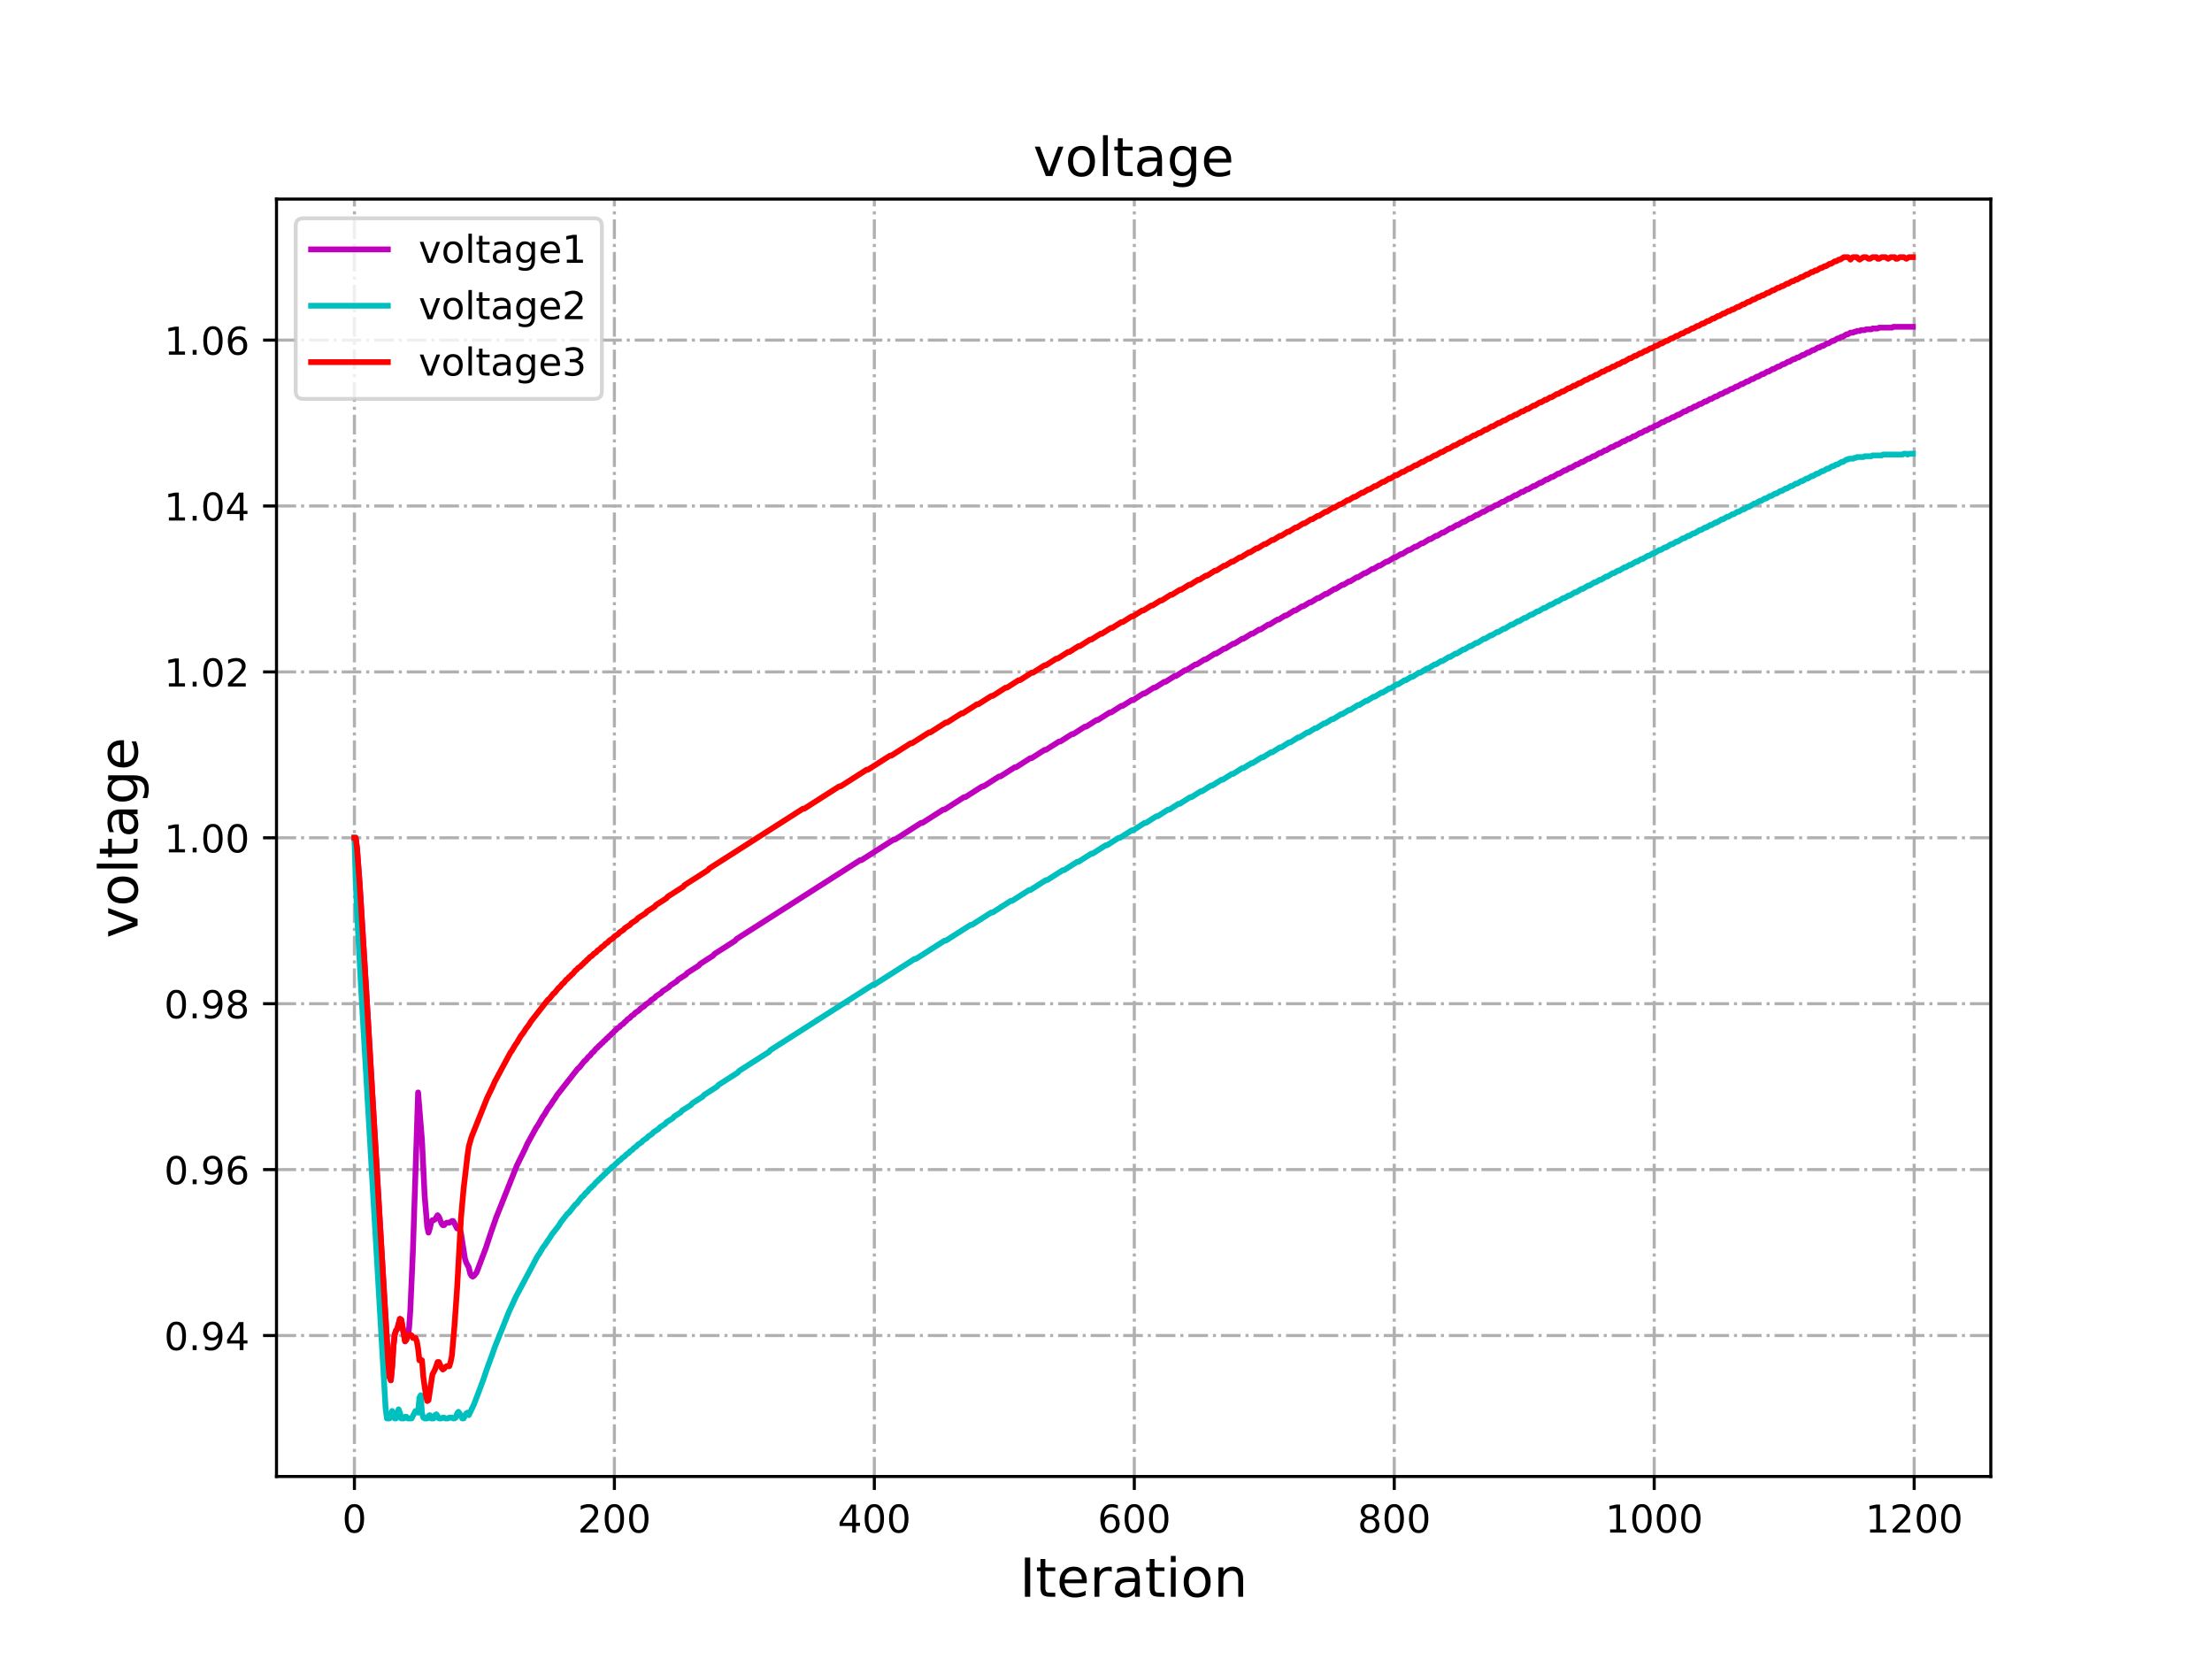 <?xml version="1.0" encoding="utf-8" standalone="no"?>
<!DOCTYPE svg PUBLIC "-//W3C//DTD SVG 1.1//EN"
  "http://www.w3.org/Graphics/SVG/1.1/DTD/svg11.dtd">
<!-- Created with matplotlib (http://matplotlib.org/) -->
<svg height="432pt" version="1.1" viewBox="0 0 576 432" width="576pt" xmlns="http://www.w3.org/2000/svg" xmlns:xlink="http://www.w3.org/1999/xlink">
 <defs>
  <style type="text/css">
*{stroke-linecap:butt;stroke-linejoin:round;}
  </style>
 </defs>
 <g id="figure_1">
  <g id="patch_1">
   <path d="M 0 432 
L 576 432 
L 576 0 
L 0 0 
z
" style="fill:#ffffff;"/>
  </g>
  <g id="axes_1">
   <g id="patch_2">
    <path d="M 72 384.48 
L 518.4 384.48 
L 518.4 51.84 
L 72 51.84 
z
" style="fill:#ffffff;"/>
   </g>
   <g id="matplotlib.axis_1">
    <g id="xtick_1">
     <g id="line2d_1">
      <path clip-path="url(#p259b672d96)" d="M 92.291 384.48 
L 92.291 51.84 
" style="fill:none;stroke:#b0b0b0;stroke-dasharray:5.12,1.28,0.8,1.28;stroke-dashoffset:0;stroke-width:0.8;"/>
     </g>
     <g id="line2d_2">
      <defs>
       <path d="M 0 0 
L 0 3.5 
" id="m6ec9bb1ce2" style="stroke:#000000;stroke-width:0.8;"/>
      </defs>
      <g>
       <use style="stroke:#000000;stroke-width:0.8;" x="92.291" xlink:href="#m6ec9bb1ce2" y="384.48"/>
      </g>
     </g>
     <g id="text_1">
      <!-- 0 -->
      <defs>
       <path d="M 31.781 66.406 
Q 24.172 66.406 20.328 58.906 
Q 16.5 51.422 16.5 36.375 
Q 16.5 21.391 20.328 13.891 
Q 24.172 6.391 31.781 6.391 
Q 39.453 6.391 43.281 13.891 
Q 47.125 21.391 47.125 36.375 
Q 47.125 51.422 43.281 58.906 
Q 39.453 66.406 31.781 66.406 
z
M 31.781 74.219 
Q 44.047 74.219 50.516 64.516 
Q 56.984 54.828 56.984 36.375 
Q 56.984 17.969 50.516 8.266 
Q 44.047 -1.422 31.781 -1.422 
Q 19.531 -1.422 13.062 8.266 
Q 6.594 17.969 6.594 36.375 
Q 6.594 54.828 13.062 64.516 
Q 19.531 74.219 31.781 74.219 
z
" id="DejaVuSans-30"/>
      </defs>
      <g transform="translate(89.11 399.078)scale(0.1 -0.1)">
       <use xlink:href="#DejaVuSans-30"/>
      </g>
     </g>
    </g>
    <g id="xtick_2">
     <g id="line2d_3">
      <path clip-path="url(#p259b672d96)" d="M 159.984 384.48 
L 159.984 51.84 
" style="fill:none;stroke:#b0b0b0;stroke-dasharray:5.12,1.28,0.8,1.28;stroke-dashoffset:0;stroke-width:0.8;"/>
     </g>
     <g id="line2d_4">
      <g>
       <use style="stroke:#000000;stroke-width:0.8;" x="159.984" xlink:href="#m6ec9bb1ce2" y="384.48"/>
      </g>
     </g>
     <g id="text_2">
      <!-- 200 -->
      <defs>
       <path d="M 19.188 8.297 
L 53.609 8.297 
L 53.609 0 
L 7.328 0 
L 7.328 8.297 
Q 12.938 14.109 22.625 23.891 
Q 32.328 33.688 34.812 36.531 
Q 39.547 41.844 41.422 45.531 
Q 43.312 49.219 43.312 52.781 
Q 43.312 58.594 39.234 62.25 
Q 35.156 65.922 28.609 65.922 
Q 23.969 65.922 18.812 64.312 
Q 13.672 62.703 7.812 59.422 
L 7.812 69.391 
Q 13.766 71.781 18.938 73 
Q 24.125 74.219 28.422 74.219 
Q 39.75 74.219 46.484 68.547 
Q 53.219 62.891 53.219 53.422 
Q 53.219 48.922 51.531 44.891 
Q 49.859 40.875 45.406 35.406 
Q 44.188 33.984 37.641 27.219 
Q 31.109 20.453 19.188 8.297 
z
" id="DejaVuSans-32"/>
      </defs>
      <g transform="translate(150.44 399.078)scale(0.1 -0.1)">
       <use xlink:href="#DejaVuSans-32"/>
       <use x="63.623" xlink:href="#DejaVuSans-30"/>
       <use x="127.246" xlink:href="#DejaVuSans-30"/>
      </g>
     </g>
    </g>
    <g id="xtick_3">
     <g id="line2d_5">
      <path clip-path="url(#p259b672d96)" d="M 227.676 384.48 
L 227.676 51.84 
" style="fill:none;stroke:#b0b0b0;stroke-dasharray:5.12,1.28,0.8,1.28;stroke-dashoffset:0;stroke-width:0.8;"/>
     </g>
     <g id="line2d_6">
      <g>
       <use style="stroke:#000000;stroke-width:0.8;" x="227.676" xlink:href="#m6ec9bb1ce2" y="384.48"/>
      </g>
     </g>
     <g id="text_3">
      <!-- 400 -->
      <defs>
       <path d="M 37.797 64.312 
L 12.891 25.391 
L 37.797 25.391 
z
M 35.203 72.906 
L 47.609 72.906 
L 47.609 25.391 
L 58.016 25.391 
L 58.016 17.188 
L 47.609 17.188 
L 47.609 0 
L 37.797 0 
L 37.797 17.188 
L 4.891 17.188 
L 4.891 26.703 
z
" id="DejaVuSans-34"/>
      </defs>
      <g transform="translate(218.133 399.078)scale(0.1 -0.1)">
       <use xlink:href="#DejaVuSans-34"/>
       <use x="63.623" xlink:href="#DejaVuSans-30"/>
       <use x="127.246" xlink:href="#DejaVuSans-30"/>
      </g>
     </g>
    </g>
    <g id="xtick_4">
     <g id="line2d_7">
      <path clip-path="url(#p259b672d96)" d="M 295.369 384.48 
L 295.369 51.84 
" style="fill:none;stroke:#b0b0b0;stroke-dasharray:5.12,1.28,0.8,1.28;stroke-dashoffset:0;stroke-width:0.8;"/>
     </g>
     <g id="line2d_8">
      <g>
       <use style="stroke:#000000;stroke-width:0.8;" x="295.369" xlink:href="#m6ec9bb1ce2" y="384.48"/>
      </g>
     </g>
     <g id="text_4">
      <!-- 600 -->
      <defs>
       <path d="M 33.016 40.375 
Q 26.375 40.375 22.484 35.828 
Q 18.609 31.297 18.609 23.391 
Q 18.609 15.531 22.484 10.953 
Q 26.375 6.391 33.016 6.391 
Q 39.656 6.391 43.531 10.953 
Q 47.406 15.531 47.406 23.391 
Q 47.406 31.297 43.531 35.828 
Q 39.656 40.375 33.016 40.375 
z
M 52.594 71.297 
L 52.594 62.312 
Q 48.875 64.062 45.094 64.984 
Q 41.312 65.922 37.594 65.922 
Q 27.828 65.922 22.672 59.328 
Q 17.531 52.734 16.797 39.406 
Q 19.672 43.656 24.016 45.922 
Q 28.375 48.188 33.594 48.188 
Q 44.578 48.188 50.953 41.516 
Q 57.328 34.859 57.328 23.391 
Q 57.328 12.156 50.688 5.359 
Q 44.047 -1.422 33.016 -1.422 
Q 20.359 -1.422 13.672 8.266 
Q 6.984 17.969 6.984 36.375 
Q 6.984 53.656 15.188 63.938 
Q 23.391 74.219 37.203 74.219 
Q 40.922 74.219 44.703 73.484 
Q 48.484 72.75 52.594 71.297 
z
" id="DejaVuSans-36"/>
      </defs>
      <g transform="translate(285.825 399.078)scale(0.1 -0.1)">
       <use xlink:href="#DejaVuSans-36"/>
       <use x="63.623" xlink:href="#DejaVuSans-30"/>
       <use x="127.246" xlink:href="#DejaVuSans-30"/>
      </g>
     </g>
    </g>
    <g id="xtick_5">
     <g id="line2d_9">
      <path clip-path="url(#p259b672d96)" d="M 363.062 384.48 
L 363.062 51.84 
" style="fill:none;stroke:#b0b0b0;stroke-dasharray:5.12,1.28,0.8,1.28;stroke-dashoffset:0;stroke-width:0.8;"/>
     </g>
     <g id="line2d_10">
      <g>
       <use style="stroke:#000000;stroke-width:0.8;" x="363.062" xlink:href="#m6ec9bb1ce2" y="384.48"/>
      </g>
     </g>
     <g id="text_5">
      <!-- 800 -->
      <defs>
       <path d="M 31.781 34.625 
Q 24.75 34.625 20.719 30.859 
Q 16.703 27.094 16.703 20.516 
Q 16.703 13.922 20.719 10.156 
Q 24.75 6.391 31.781 6.391 
Q 38.812 6.391 42.859 10.172 
Q 46.922 13.969 46.922 20.516 
Q 46.922 27.094 42.891 30.859 
Q 38.875 34.625 31.781 34.625 
z
M 21.922 38.812 
Q 15.578 40.375 12.031 44.719 
Q 8.5 49.078 8.5 55.328 
Q 8.5 64.062 14.719 69.141 
Q 20.953 74.219 31.781 74.219 
Q 42.672 74.219 48.875 69.141 
Q 55.078 64.062 55.078 55.328 
Q 55.078 49.078 51.531 44.719 
Q 48 40.375 41.703 38.812 
Q 48.828 37.156 52.797 32.312 
Q 56.781 27.484 56.781 20.516 
Q 56.781 9.906 50.312 4.234 
Q 43.844 -1.422 31.781 -1.422 
Q 19.734 -1.422 13.25 4.234 
Q 6.781 9.906 6.781 20.516 
Q 6.781 27.484 10.781 32.312 
Q 14.797 37.156 21.922 38.812 
z
M 18.312 54.391 
Q 18.312 48.734 21.844 45.562 
Q 25.391 42.391 31.781 42.391 
Q 38.141 42.391 41.719 45.562 
Q 45.312 48.734 45.312 54.391 
Q 45.312 60.062 41.719 63.234 
Q 38.141 66.406 31.781 66.406 
Q 25.391 66.406 21.844 63.234 
Q 18.312 60.062 18.312 54.391 
z
" id="DejaVuSans-38"/>
      </defs>
      <g transform="translate(353.518 399.078)scale(0.1 -0.1)">
       <use xlink:href="#DejaVuSans-38"/>
       <use x="63.623" xlink:href="#DejaVuSans-30"/>
       <use x="127.246" xlink:href="#DejaVuSans-30"/>
      </g>
     </g>
    </g>
    <g id="xtick_6">
     <g id="line2d_11">
      <path clip-path="url(#p259b672d96)" d="M 430.755 384.48 
L 430.755 51.84 
" style="fill:none;stroke:#b0b0b0;stroke-dasharray:5.12,1.28,0.8,1.28;stroke-dashoffset:0;stroke-width:0.8;"/>
     </g>
     <g id="line2d_12">
      <g>
       <use style="stroke:#000000;stroke-width:0.8;" x="430.755" xlink:href="#m6ec9bb1ce2" y="384.48"/>
      </g>
     </g>
     <g id="text_6">
      <!-- 1000 -->
      <defs>
       <path d="M 12.406 8.297 
L 28.516 8.297 
L 28.516 63.922 
L 10.984 60.406 
L 10.984 69.391 
L 28.422 72.906 
L 38.281 72.906 
L 38.281 8.297 
L 54.391 8.297 
L 54.391 0 
L 12.406 0 
z
" id="DejaVuSans-31"/>
      </defs>
      <g transform="translate(418.03 399.078)scale(0.1 -0.1)">
       <use xlink:href="#DejaVuSans-31"/>
       <use x="63.623" xlink:href="#DejaVuSans-30"/>
       <use x="127.246" xlink:href="#DejaVuSans-30"/>
       <use x="190.869" xlink:href="#DejaVuSans-30"/>
      </g>
     </g>
    </g>
    <g id="xtick_7">
     <g id="line2d_13">
      <path clip-path="url(#p259b672d96)" d="M 498.448 384.48 
L 498.448 51.84 
" style="fill:none;stroke:#b0b0b0;stroke-dasharray:5.12,1.28,0.8,1.28;stroke-dashoffset:0;stroke-width:0.8;"/>
     </g>
     <g id="line2d_14">
      <g>
       <use style="stroke:#000000;stroke-width:0.8;" x="498.448" xlink:href="#m6ec9bb1ce2" y="384.48"/>
      </g>
     </g>
     <g id="text_7">
      <!-- 1200 -->
      <g transform="translate(485.723 399.078)scale(0.1 -0.1)">
       <use xlink:href="#DejaVuSans-31"/>
       <use x="63.623" xlink:href="#DejaVuSans-32"/>
       <use x="127.246" xlink:href="#DejaVuSans-30"/>
       <use x="190.869" xlink:href="#DejaVuSans-30"/>
      </g>
     </g>
    </g>
    <g id="text_8">
     <!-- Iteration -->
     <defs>
      <path d="M 9.812 72.906 
L 19.672 72.906 
L 19.672 0 
L 9.812 0 
z
" id="DejaVuSans-49"/>
      <path d="M 18.312 70.219 
L 18.312 54.688 
L 36.812 54.688 
L 36.812 47.703 
L 18.312 47.703 
L 18.312 18.016 
Q 18.312 11.328 20.141 9.422 
Q 21.969 7.516 27.594 7.516 
L 36.812 7.516 
L 36.812 0 
L 27.594 0 
Q 17.188 0 13.234 3.875 
Q 9.281 7.766 9.281 18.016 
L 9.281 47.703 
L 2.688 47.703 
L 2.688 54.688 
L 9.281 54.688 
L 9.281 70.219 
z
" id="DejaVuSans-74"/>
      <path d="M 56.203 29.594 
L 56.203 25.203 
L 14.891 25.203 
Q 15.484 15.922 20.484 11.062 
Q 25.484 6.203 34.422 6.203 
Q 39.594 6.203 44.453 7.469 
Q 49.312 8.734 54.109 11.281 
L 54.109 2.781 
Q 49.266 0.734 44.188 -0.344 
Q 39.109 -1.422 33.891 -1.422 
Q 20.797 -1.422 13.156 6.188 
Q 5.516 13.812 5.516 26.812 
Q 5.516 40.234 12.766 48.109 
Q 20.016 56 32.328 56 
Q 43.359 56 49.781 48.891 
Q 56.203 41.797 56.203 29.594 
z
M 47.219 32.234 
Q 47.125 39.594 43.094 43.984 
Q 39.062 48.391 32.422 48.391 
Q 24.906 48.391 20.391 44.141 
Q 15.875 39.891 15.188 32.172 
z
" id="DejaVuSans-65"/>
      <path d="M 41.109 46.297 
Q 39.594 47.172 37.812 47.578 
Q 36.031 48 33.891 48 
Q 26.266 48 22.188 43.047 
Q 18.109 38.094 18.109 28.812 
L 18.109 0 
L 9.078 0 
L 9.078 54.688 
L 18.109 54.688 
L 18.109 46.188 
Q 20.953 51.172 25.484 53.578 
Q 30.031 56 36.531 56 
Q 37.453 56 38.578 55.875 
Q 39.703 55.766 41.062 55.516 
z
" id="DejaVuSans-72"/>
      <path d="M 34.281 27.484 
Q 23.391 27.484 19.188 25 
Q 14.984 22.516 14.984 16.5 
Q 14.984 11.719 18.141 8.906 
Q 21.297 6.109 26.703 6.109 
Q 34.188 6.109 38.703 11.406 
Q 43.219 16.703 43.219 25.484 
L 43.219 27.484 
z
M 52.203 31.203 
L 52.203 0 
L 43.219 0 
L 43.219 8.297 
Q 40.141 3.328 35.547 0.953 
Q 30.953 -1.422 24.312 -1.422 
Q 15.922 -1.422 10.953 3.297 
Q 6 8.016 6 15.922 
Q 6 25.141 12.172 29.828 
Q 18.359 34.516 30.609 34.516 
L 43.219 34.516 
L 43.219 35.406 
Q 43.219 41.609 39.141 45 
Q 35.062 48.391 27.688 48.391 
Q 23 48.391 18.547 47.266 
Q 14.109 46.141 10.016 43.891 
L 10.016 52.203 
Q 14.938 54.109 19.578 55.047 
Q 24.219 56 28.609 56 
Q 40.484 56 46.344 49.844 
Q 52.203 43.703 52.203 31.203 
z
" id="DejaVuSans-61"/>
      <path d="M 9.422 54.688 
L 18.406 54.688 
L 18.406 0 
L 9.422 0 
z
M 9.422 75.984 
L 18.406 75.984 
L 18.406 64.594 
L 9.422 64.594 
z
" id="DejaVuSans-69"/>
      <path d="M 30.609 48.391 
Q 23.391 48.391 19.188 42.75 
Q 14.984 37.109 14.984 27.297 
Q 14.984 17.484 19.156 11.844 
Q 23.344 6.203 30.609 6.203 
Q 37.797 6.203 41.984 11.859 
Q 46.188 17.531 46.188 27.297 
Q 46.188 37.016 41.984 42.703 
Q 37.797 48.391 30.609 48.391 
z
M 30.609 56 
Q 42.328 56 49.016 48.375 
Q 55.719 40.766 55.719 27.297 
Q 55.719 13.875 49.016 6.219 
Q 42.328 -1.422 30.609 -1.422 
Q 18.844 -1.422 12.172 6.219 
Q 5.516 13.875 5.516 27.297 
Q 5.516 40.766 12.172 48.375 
Q 18.844 56 30.609 56 
z
" id="DejaVuSans-6f"/>
      <path d="M 54.891 33.016 
L 54.891 0 
L 45.906 0 
L 45.906 32.719 
Q 45.906 40.484 42.875 44.328 
Q 39.844 48.188 33.797 48.188 
Q 26.516 48.188 22.312 43.547 
Q 18.109 38.922 18.109 30.906 
L 18.109 0 
L 9.078 0 
L 9.078 54.688 
L 18.109 54.688 
L 18.109 46.188 
Q 21.344 51.125 25.703 53.562 
Q 30.078 56 35.797 56 
Q 45.219 56 50.047 50.172 
Q 54.891 44.344 54.891 33.016 
z
" id="DejaVuSans-6e"/>
     </defs>
     <g transform="translate(265.508 415.796)scale(0.14 -0.14)">
      <use xlink:href="#DejaVuSans-49"/>
      <use x="29.492" xlink:href="#DejaVuSans-74"/>
      <use x="68.701" xlink:href="#DejaVuSans-65"/>
      <use x="130.225" xlink:href="#DejaVuSans-72"/>
      <use x="171.338" xlink:href="#DejaVuSans-61"/>
      <use x="232.617" xlink:href="#DejaVuSans-74"/>
      <use x="271.826" xlink:href="#DejaVuSans-69"/>
      <use x="299.609" xlink:href="#DejaVuSans-6f"/>
      <use x="360.791" xlink:href="#DejaVuSans-6e"/>
     </g>
    </g>
   </g>
   <g id="matplotlib.axis_2">
    <g id="ytick_1">
     <g id="line2d_15">
      <path clip-path="url(#p259b672d96)" d="M 72 347.76 
L 518.4 347.76 
" style="fill:none;stroke:#b0b0b0;stroke-dasharray:5.12,1.28,0.8,1.28;stroke-dashoffset:0;stroke-width:0.8;"/>
     </g>
     <g id="line2d_16">
      <defs>
       <path d="M 0 0 
L -3.5 0 
" id="mb8f332a584" style="stroke:#000000;stroke-width:0.8;"/>
      </defs>
      <g>
       <use style="stroke:#000000;stroke-width:0.8;" x="72" xlink:href="#mb8f332a584" y="347.76"/>
      </g>
     </g>
     <g id="text_9">
      <!-- 0.94 -->
      <defs>
       <path d="M 10.688 12.406 
L 21 12.406 
L 21 0 
L 10.688 0 
z
" id="DejaVuSans-2e"/>
       <path d="M 10.984 1.516 
L 10.984 10.5 
Q 14.703 8.734 18.5 7.812 
Q 22.312 6.891 25.984 6.891 
Q 35.75 6.891 40.891 13.453 
Q 46.047 20.016 46.781 33.406 
Q 43.953 29.203 39.594 26.953 
Q 35.25 24.703 29.984 24.703 
Q 19.047 24.703 12.672 31.312 
Q 6.297 37.938 6.297 49.422 
Q 6.297 60.641 12.938 67.422 
Q 19.578 74.219 30.609 74.219 
Q 43.266 74.219 49.922 64.516 
Q 56.594 54.828 56.594 36.375 
Q 56.594 19.141 48.406 8.859 
Q 40.234 -1.422 26.422 -1.422 
Q 22.703 -1.422 18.891 -0.688 
Q 15.094 0.047 10.984 1.516 
z
M 30.609 32.422 
Q 37.25 32.422 41.125 36.953 
Q 45.016 41.5 45.016 49.422 
Q 45.016 57.281 41.125 61.844 
Q 37.25 66.406 30.609 66.406 
Q 23.969 66.406 20.094 61.844 
Q 16.219 57.281 16.219 49.422 
Q 16.219 41.5 20.094 36.953 
Q 23.969 32.422 30.609 32.422 
z
" id="DejaVuSans-39"/>
      </defs>
      <g transform="translate(42.734 351.559)scale(0.1 -0.1)">
       <use xlink:href="#DejaVuSans-30"/>
       <use x="63.623" xlink:href="#DejaVuSans-2e"/>
       <use x="95.41" xlink:href="#DejaVuSans-39"/>
       <use x="159.033" xlink:href="#DejaVuSans-34"/>
      </g>
     </g>
    </g>
    <g id="ytick_2">
     <g id="line2d_17">
      <path clip-path="url(#p259b672d96)" d="M 72 304.56 
L 518.4 304.56 
" style="fill:none;stroke:#b0b0b0;stroke-dasharray:5.12,1.28,0.8,1.28;stroke-dashoffset:0;stroke-width:0.8;"/>
     </g>
     <g id="line2d_18">
      <g>
       <use style="stroke:#000000;stroke-width:0.8;" x="72" xlink:href="#mb8f332a584" y="304.56"/>
      </g>
     </g>
     <g id="text_10">
      <!-- 0.96 -->
      <g transform="translate(42.734 308.359)scale(0.1 -0.1)">
       <use xlink:href="#DejaVuSans-30"/>
       <use x="63.623" xlink:href="#DejaVuSans-2e"/>
       <use x="95.41" xlink:href="#DejaVuSans-39"/>
       <use x="159.033" xlink:href="#DejaVuSans-36"/>
      </g>
     </g>
    </g>
    <g id="ytick_3">
     <g id="line2d_19">
      <path clip-path="url(#p259b672d96)" d="M 72 261.36 
L 518.4 261.36 
" style="fill:none;stroke:#b0b0b0;stroke-dasharray:5.12,1.28,0.8,1.28;stroke-dashoffset:0;stroke-width:0.8;"/>
     </g>
     <g id="line2d_20">
      <g>
       <use style="stroke:#000000;stroke-width:0.8;" x="72" xlink:href="#mb8f332a584" y="261.36"/>
      </g>
     </g>
     <g id="text_11">
      <!-- 0.98 -->
      <g transform="translate(42.734 265.159)scale(0.1 -0.1)">
       <use xlink:href="#DejaVuSans-30"/>
       <use x="63.623" xlink:href="#DejaVuSans-2e"/>
       <use x="95.41" xlink:href="#DejaVuSans-39"/>
       <use x="159.033" xlink:href="#DejaVuSans-38"/>
      </g>
     </g>
    </g>
    <g id="ytick_4">
     <g id="line2d_21">
      <path clip-path="url(#p259b672d96)" d="M 72 218.16 
L 518.4 218.16 
" style="fill:none;stroke:#b0b0b0;stroke-dasharray:5.12,1.28,0.8,1.28;stroke-dashoffset:0;stroke-width:0.8;"/>
     </g>
     <g id="line2d_22">
      <g>
       <use style="stroke:#000000;stroke-width:0.8;" x="72" xlink:href="#mb8f332a584" y="218.16"/>
      </g>
     </g>
     <g id="text_12">
      <!-- 1.00 -->
      <g transform="translate(42.734 221.959)scale(0.1 -0.1)">
       <use xlink:href="#DejaVuSans-31"/>
       <use x="63.623" xlink:href="#DejaVuSans-2e"/>
       <use x="95.41" xlink:href="#DejaVuSans-30"/>
       <use x="159.033" xlink:href="#DejaVuSans-30"/>
      </g>
     </g>
    </g>
    <g id="ytick_5">
     <g id="line2d_23">
      <path clip-path="url(#p259b672d96)" d="M 72 174.96 
L 518.4 174.96 
" style="fill:none;stroke:#b0b0b0;stroke-dasharray:5.12,1.28,0.8,1.28;stroke-dashoffset:0;stroke-width:0.8;"/>
     </g>
     <g id="line2d_24">
      <g>
       <use style="stroke:#000000;stroke-width:0.8;" x="72" xlink:href="#mb8f332a584" y="174.96"/>
      </g>
     </g>
     <g id="text_13">
      <!-- 1.02 -->
      <g transform="translate(42.734 178.759)scale(0.1 -0.1)">
       <use xlink:href="#DejaVuSans-31"/>
       <use x="63.623" xlink:href="#DejaVuSans-2e"/>
       <use x="95.41" xlink:href="#DejaVuSans-30"/>
       <use x="159.033" xlink:href="#DejaVuSans-32"/>
      </g>
     </g>
    </g>
    <g id="ytick_6">
     <g id="line2d_25">
      <path clip-path="url(#p259b672d96)" d="M 72 131.76 
L 518.4 131.76 
" style="fill:none;stroke:#b0b0b0;stroke-dasharray:5.12,1.28,0.8,1.28;stroke-dashoffset:0;stroke-width:0.8;"/>
     </g>
     <g id="line2d_26">
      <g>
       <use style="stroke:#000000;stroke-width:0.8;" x="72" xlink:href="#mb8f332a584" y="131.76"/>
      </g>
     </g>
     <g id="text_14">
      <!-- 1.04 -->
      <g transform="translate(42.734 135.559)scale(0.1 -0.1)">
       <use xlink:href="#DejaVuSans-31"/>
       <use x="63.623" xlink:href="#DejaVuSans-2e"/>
       <use x="95.41" xlink:href="#DejaVuSans-30"/>
       <use x="159.033" xlink:href="#DejaVuSans-34"/>
      </g>
     </g>
    </g>
    <g id="ytick_7">
     <g id="line2d_27">
      <path clip-path="url(#p259b672d96)" d="M 72 88.56 
L 518.4 88.56 
" style="fill:none;stroke:#b0b0b0;stroke-dasharray:5.12,1.28,0.8,1.28;stroke-dashoffset:0;stroke-width:0.8;"/>
     </g>
     <g id="line2d_28">
      <g>
       <use style="stroke:#000000;stroke-width:0.8;" x="72" xlink:href="#mb8f332a584" y="88.56"/>
      </g>
     </g>
     <g id="text_15">
      <!-- 1.06 -->
      <g transform="translate(42.734 92.359)scale(0.1 -0.1)">
       <use xlink:href="#DejaVuSans-31"/>
       <use x="63.623" xlink:href="#DejaVuSans-2e"/>
       <use x="95.41" xlink:href="#DejaVuSans-30"/>
       <use x="159.033" xlink:href="#DejaVuSans-36"/>
      </g>
     </g>
    </g>
    <g id="text_16">
     <!-- voltage -->
     <defs>
      <path d="M 2.984 54.688 
L 12.5 54.688 
L 29.594 8.797 
L 46.688 54.688 
L 56.203 54.688 
L 35.688 0 
L 23.484 0 
z
" id="DejaVuSans-76"/>
      <path d="M 9.422 75.984 
L 18.406 75.984 
L 18.406 0 
L 9.422 0 
z
" id="DejaVuSans-6c"/>
      <path d="M 45.406 27.984 
Q 45.406 37.75 41.375 43.109 
Q 37.359 48.484 30.078 48.484 
Q 22.859 48.484 18.828 43.109 
Q 14.797 37.75 14.797 27.984 
Q 14.797 18.266 18.828 12.891 
Q 22.859 7.516 30.078 7.516 
Q 37.359 7.516 41.375 12.891 
Q 45.406 18.266 45.406 27.984 
z
M 54.391 6.781 
Q 54.391 -7.172 48.188 -13.984 
Q 42 -20.797 29.203 -20.797 
Q 24.469 -20.797 20.266 -20.094 
Q 16.062 -19.391 12.109 -17.922 
L 12.109 -9.188 
Q 16.062 -11.328 19.922 -12.344 
Q 23.781 -13.375 27.781 -13.375 
Q 36.625 -13.375 41.016 -8.766 
Q 45.406 -4.156 45.406 5.172 
L 45.406 9.625 
Q 42.625 4.781 38.281 2.391 
Q 33.938 0 27.875 0 
Q 17.828 0 11.672 7.656 
Q 5.516 15.328 5.516 27.984 
Q 5.516 40.672 11.672 48.328 
Q 17.828 56 27.875 56 
Q 33.938 56 38.281 53.609 
Q 42.625 51.219 45.406 46.391 
L 45.406 54.688 
L 54.391 54.688 
z
" id="DejaVuSans-67"/>
     </defs>
     <g transform="translate(35.823 244.316)rotate(-90)scale(0.14 -0.14)">
      <use xlink:href="#DejaVuSans-76"/>
      <use x="59.18" xlink:href="#DejaVuSans-6f"/>
      <use x="120.361" xlink:href="#DejaVuSans-6c"/>
      <use x="148.145" xlink:href="#DejaVuSans-74"/>
      <use x="187.354" xlink:href="#DejaVuSans-61"/>
      <use x="248.633" xlink:href="#DejaVuSans-67"/>
      <use x="312.109" xlink:href="#DejaVuSans-65"/>
     </g>
    </g>
   </g>
   <g id="line2d_29">
    <path clip-path="url(#p259b672d96)" d="M 92.291 218.16 
L 92.629 218.16 
L 92.968 220.968 
L 93.645 230.04 
L 95.337 257.472 
L 100.076 337.824 
L 101.091 354.672 
L 101.429 358.56 
L 101.768 359.424 
L 102.106 355.968 
L 102.445 350.568 
L 102.783 347.544 
L 103.122 346.464 
L 103.46 346.032 
L 104.137 343.44 
L 104.476 343.656 
L 105.491 349.272 
L 105.829 348.84 
L 106.168 347.76 
L 106.506 346.032 
L 106.845 341.28 
L 107.522 325.728 
L 108.876 284.472 
L 109.891 297 
L 110.568 311.256 
L 111.245 319.464 
L 111.583 320.976 
L 111.922 319.896 
L 112.26 318.384 
L 112.599 317.736 
L 112.937 317.736 
L 113.276 317.52 
L 113.953 316.44 
L 114.291 316.872 
L 114.968 318.6 
L 115.306 319.032 
L 115.645 319.032 
L 115.983 318.6 
L 116.322 318.384 
L 116.999 318.384 
L 117.676 317.952 
L 118.014 317.952 
L 119.03 319.896 
L 119.368 319.68 
L 119.706 319.896 
L 120.045 321.192 
L 121.06 327.672 
L 121.399 328.752 
L 122.076 330.048 
L 122.414 331.56 
L 122.753 332.208 
L 123.091 332.424 
L 123.43 332.208 
L 124.107 331.344 
L 126.476 325.08 
L 127.83 320.976 
L 128.507 319.032 
L 129.183 317.088 
L 134.599 303.48 
L 136.63 299.376 
L 137.307 297.864 
L 139.676 293.544 
L 140.014 293.112 
L 141.368 290.736 
L 141.707 290.304 
L 142.722 288.576 
L 143.399 287.712 
L 144.076 286.632 
L 144.414 286.2 
L 145.091 285.12 
L 150.507 278.208 
L 150.845 277.992 
L 152.199 276.264 
L 152.537 276.048 
L 153.214 275.184 
L 153.553 274.968 
L 154.23 274.104 
L 154.568 273.888 
L 155.245 273.024 
L 155.584 272.808 
L 155.922 272.376 
L 156.261 272.16 
L 156.599 271.728 
L 156.938 271.512 
L 157.276 271.08 
L 157.614 270.864 
L 157.953 270.432 
L 158.291 270.216 
L 158.63 269.784 
L 158.968 269.568 
L 159.307 269.136 
L 159.645 268.92 
L 159.984 268.488 
L 160.322 268.272 
L 160.661 267.84 
L 161.338 267.408 
L 161.676 266.976 
L 162.353 266.544 
L 162.691 266.112 
L 163.03 265.896 
L 163.368 265.464 
L 164.045 265.032 
L 164.384 264.6 
L 165.061 264.168 
L 165.399 263.736 
L 166.414 263.088 
L 166.753 262.656 
L 167.768 262.008 
L 168.107 261.576 
L 169.122 260.928 
L 169.461 260.496 
L 170.476 259.848 
L 170.815 259.416 
L 172.168 258.552 
L 172.507 258.12 
L 174.199 257.04 
L 174.538 256.608 
L 176.23 255.528 
L 176.568 255.096 
L 178.599 253.8 
L 178.938 253.368 
L 181.984 251.424 
L 182.322 250.992 
L 185.707 248.832 
L 186.045 248.4 
L 191.461 244.944 
L 191.799 244.512 
L 223.953 223.992 
L 224.292 223.992 
L 232.753 218.592 
L 233.092 218.592 
L 239.861 214.272 
L 240.2 214.272 
L 245.615 210.816 
L 245.954 210.816 
L 251.03 207.576 
L 251.369 207.576 
L 255.769 204.768 
L 256.107 204.768 
L 260.169 202.176 
L 260.507 202.176 
L 264.231 199.8 
L 264.569 199.8 
L 268.292 197.424 
L 268.631 197.424 
L 272.015 195.264 
L 272.354 195.264 
L 275.738 193.104 
L 276.077 193.104 
L 279.123 191.16 
L 279.461 191.16 
L 282.508 189.216 
L 282.846 189.216 
L 285.554 187.488 
L 285.892 187.488 
L 288.938 185.544 
L 289.277 185.544 
L 291.985 183.816 
L 292.323 183.816 
L 294.692 182.304 
L 295.031 182.304 
L 297.738 180.576 
L 298.077 180.576 
L 300.446 179.064 
L 300.785 179.064 
L 303.154 177.552 
L 303.492 177.552 
L 305.862 176.04 
L 306.2 176.04 
L 308.569 174.528 
L 308.908 174.528 
L 311.277 173.016 
L 311.615 173.016 
L 313.646 171.72 
L 313.985 171.72 
L 316.354 170.208 
L 316.692 170.208 
L 318.723 168.912 
L 319.062 168.912 
L 321.092 167.616 
L 321.431 167.616 
L 323.462 166.32 
L 323.8 166.32 
L 325.831 165.024 
L 326.169 165.024 
L 327.862 163.944 
L 328.2 163.944 
L 330.231 162.648 
L 330.569 162.648 
L 332.6 161.352 
L 332.939 161.352 
L 334.631 160.272 
L 334.97 160.272 
L 337 158.976 
L 337.339 158.976 
L 339.031 157.896 
L 339.37 157.896 
L 341.062 156.816 
L 341.4 156.816 
L 343.093 155.736 
L 343.431 155.736 
L 345.123 154.656 
L 345.462 154.656 
L 347.493 153.36 
L 347.831 153.36 
L 349.523 152.28 
L 349.862 152.28 
L 351.216 151.416 
L 351.554 151.416 
L 353.247 150.336 
L 353.585 150.336 
L 355.277 149.256 
L 355.616 149.256 
L 357.308 148.176 
L 357.647 148.176 
L 359 147.312 
L 359.339 147.312 
L 361.031 146.232 
L 361.37 146.232 
L 363.062 145.152 
L 363.4 145.152 
L 364.754 144.288 
L 365.093 144.288 
L 366.785 143.208 
L 367.124 143.208 
L 368.477 142.344 
L 368.816 142.344 
L 370.17 141.48 
L 370.508 141.48 
L 372.201 140.4 
L 372.539 140.4 
L 373.893 139.536 
L 374.231 139.536 
L 375.585 138.672 
L 375.924 138.672 
L 377.616 137.592 
L 377.954 137.592 
L 379.308 136.728 
L 379.647 136.728 
L 381.001 135.864 
L 381.339 135.864 
L 382.693 135 
L 383.031 135 
L 384.385 134.136 
L 384.724 134.136 
L 386.078 133.272 
L 386.416 133.272 
L 387.77 132.408 
L 388.108 132.408 
L 389.462 131.544 
L 389.801 131.544 
L 391.155 130.68 
L 391.493 130.68 
L 392.847 129.816 
L 393.185 129.816 
L 394.539 128.952 
L 394.878 128.952 
L 396.231 128.088 
L 396.57 128.088 
L 397.585 127.44 
L 397.924 127.44 
L 399.278 126.576 
L 399.616 126.576 
L 400.97 125.712 
L 401.308 125.712 
L 402.662 124.848 
L 403.001 124.848 
L 404.016 124.2 
L 404.355 124.2 
L 405.708 123.336 
L 406.047 123.336 
L 407.401 122.472 
L 407.739 122.472 
L 408.755 121.824 
L 409.093 121.824 
L 410.447 120.96 
L 410.785 120.96 
L 411.801 120.312 
L 412.139 120.312 
L 413.493 119.448 
L 413.832 119.448 
L 414.847 118.8 
L 415.185 118.8 
L 416.539 117.936 
L 416.878 117.936 
L 417.893 117.288 
L 418.232 117.288 
L 419.585 116.424 
L 419.924 116.424 
L 420.939 115.776 
L 421.278 115.776 
L 422.632 114.912 
L 422.97 114.912 
L 423.986 114.264 
L 424.324 114.264 
L 425.339 113.616 
L 425.678 113.616 
L 427.032 112.752 
L 427.37 112.752 
L 428.386 112.104 
L 428.724 112.104 
L 429.739 111.456 
L 430.078 111.456 
L 431.093 110.808 
L 431.432 110.808 
L 432.786 109.944 
L 433.124 109.944 
L 434.139 109.296 
L 434.478 109.296 
L 435.493 108.648 
L 435.832 108.648 
L 436.847 108 
L 437.186 108 
L 438.539 107.136 
L 438.878 107.136 
L 439.893 106.488 
L 440.232 106.488 
L 441.247 105.84 
L 441.586 105.84 
L 442.601 105.192 
L 442.939 105.192 
L 443.955 104.544 
L 444.293 104.544 
L 445.309 103.896 
L 445.647 103.896 
L 446.663 103.248 
L 447.001 103.248 
L 448.016 102.6 
L 448.355 102.6 
L 449.37 101.952 
L 449.709 101.952 
L 450.724 101.304 
L 451.063 101.304 
L 452.078 100.656 
L 452.416 100.656 
L 453.432 100.008 
L 453.77 100.008 
L 454.786 99.36 
L 455.124 99.36 
L 456.14 98.712 
L 456.478 98.712 
L 457.493 98.064 
L 457.832 98.064 
L 458.847 97.416 
L 459.186 97.416 
L 460.201 96.768 
L 460.54 96.768 
L 461.555 96.12 
L 461.893 96.12 
L 462.909 95.472 
L 463.247 95.472 
L 464.263 94.824 
L 464.601 94.824 
L 465.617 94.176 
L 465.955 94.176 
L 466.97 93.528 
L 467.309 93.528 
L 467.986 93.096 
L 468.324 93.096 
L 469.34 92.448 
L 469.678 92.448 
L 470.694 91.8 
L 471.032 91.8 
L 472.047 91.152 
L 472.386 91.152 
L 473.401 90.504 
L 473.74 90.504 
L 474.417 90.072 
L 474.755 90.072 
L 475.77 89.424 
L 476.109 89.424 
L 477.124 88.776 
L 477.463 88.776 
L 478.478 88.128 
L 478.817 88.128 
L 479.494 87.696 
L 479.832 87.696 
L 480.847 87.048 
L 481.186 87.048 
L 481.863 86.616 
L 482.54 86.616 
L 482.878 86.4 
L 483.217 86.4 
L 483.555 86.184 
L 484.232 86.184 
L 484.571 85.968 
L 485.586 85.968 
L 485.924 85.752 
L 487.278 85.752 
L 487.617 85.536 
L 488.971 85.536 
L 489.309 85.32 
L 492.694 85.32 
L 493.032 85.104 
L 498.109 85.104 
L 498.109 85.104 
" style="fill:none;stroke:#bf00bf;stroke-linecap:square;stroke-width:1.5;"/>
   </g>
   <g id="line2d_30">
    <path clip-path="url(#p259b672d96)" d="M 92.291 218.16 
L 92.629 229.176 
L 92.968 237.6 
L 93.983 256.608 
L 100.414 366.768 
L 100.753 369.36 
L 101.429 369.36 
L 101.768 368.712 
L 102.106 367.416 
L 102.445 368.712 
L 102.783 369.36 
L 103.122 369.36 
L 103.46 367.848 
L 103.799 366.984 
L 104.137 367.848 
L 104.476 369.36 
L 105.153 369.36 
L 105.491 368.928 
L 105.829 368.928 
L 106.168 369.36 
L 107.183 369.36 
L 108.199 367.416 
L 108.537 367.416 
L 108.876 367.848 
L 109.214 363.96 
L 109.553 363.312 
L 109.891 368.064 
L 110.229 369.144 
L 110.568 369.36 
L 111.245 369.36 
L 111.583 368.712 
L 111.922 368.496 
L 112.26 369.36 
L 112.937 369.36 
L 113.276 368.496 
L 113.614 368.28 
L 113.953 368.712 
L 114.291 369.36 
L 114.968 369.36 
L 115.306 369.144 
L 115.645 369.144 
L 115.983 369.36 
L 116.66 369.36 
L 116.999 369.144 
L 117.676 369.144 
L 118.014 369.36 
L 118.353 369.36 
L 118.691 369.144 
L 119.03 368.064 
L 119.368 367.632 
L 119.706 368.064 
L 120.383 369.36 
L 120.722 369.36 
L 121.399 368.064 
L 121.737 367.848 
L 122.076 368.496 
L 123.43 365.688 
L 125.799 359.424 
L 126.814 356.4 
L 128.168 352.728 
L 128.845 350.784 
L 132.568 341.496 
L 133.584 339.336 
L 134.26 337.824 
L 140.014 327.024 
L 140.353 326.592 
L 141.368 324.864 
L 142.045 324 
L 142.722 322.92 
L 143.06 322.488 
L 143.737 321.408 
L 145.43 319.248 
L 146.107 318.168 
L 147.799 316.008 
L 148.137 315.792 
L 149.83 313.632 
L 150.168 313.416 
L 151.522 311.688 
L 151.861 311.472 
L 152.537 310.608 
L 152.876 310.392 
L 153.553 309.528 
L 153.891 309.312 
L 154.23 308.88 
L 154.568 308.664 
L 155.245 307.8 
L 155.584 307.584 
L 155.922 307.152 
L 156.261 306.936 
L 156.599 306.504 
L 156.938 306.288 
L 157.276 305.856 
L 157.614 305.64 
L 157.953 305.208 
L 158.291 304.992 
L 158.63 304.56 
L 158.968 304.344 
L 159.307 303.912 
L 159.984 303.48 
L 160.322 303.048 
L 160.661 302.832 
L 160.999 302.4 
L 161.676 301.968 
L 162.014 301.536 
L 162.691 301.104 
L 163.03 300.672 
L 163.707 300.24 
L 164.045 299.808 
L 164.722 299.376 
L 165.061 298.944 
L 165.738 298.512 
L 166.076 298.08 
L 167.091 297.432 
L 167.43 297 
L 168.445 296.352 
L 168.784 295.92 
L 169.799 295.272 
L 170.138 294.84 
L 171.491 293.976 
L 171.83 293.544 
L 173.184 292.68 
L 173.522 292.248 
L 175.215 291.168 
L 175.553 290.736 
L 177.245 289.656 
L 177.584 289.224 
L 179.953 287.712 
L 180.292 287.28 
L 182.999 285.552 
L 183.338 285.12 
L 186.722 282.96 
L 187.061 282.528 
L 192.138 279.288 
L 192.476 278.856 
L 200.261 273.888 
L 200.599 273.456 
L 227.338 256.392 
L 227.676 256.392 
L 238.169 249.696 
L 238.507 249.696 
L 245.954 244.944 
L 246.292 244.944 
L 252.723 240.84 
L 253.061 240.84 
L 258.138 237.6 
L 258.477 237.6 
L 263.215 234.576 
L 263.554 234.576 
L 267.954 231.768 
L 268.292 231.768 
L 272.354 229.176 
L 272.692 229.176 
L 276.754 226.584 
L 277.092 226.584 
L 280.477 224.424 
L 280.815 224.424 
L 284.2 222.264 
L 284.538 222.264 
L 287.923 220.104 
L 288.261 220.104 
L 291.308 218.16 
L 291.646 218.16 
L 294.692 216.216 
L 295.031 216.216 
L 298.077 214.272 
L 298.415 214.272 
L 301.123 212.544 
L 301.462 212.544 
L 304.169 210.816 
L 304.508 210.816 
L 306.877 209.304 
L 307.215 209.304 
L 309.923 207.576 
L 310.262 207.576 
L 312.631 206.064 
L 312.969 206.064 
L 315.339 204.552 
L 315.677 204.552 
L 318.046 203.04 
L 318.385 203.04 
L 320.754 201.528 
L 321.092 201.528 
L 323.462 200.016 
L 323.8 200.016 
L 325.831 198.72 
L 326.169 198.72 
L 328.539 197.208 
L 328.877 197.208 
L 330.908 195.912 
L 331.246 195.912 
L 333.277 194.616 
L 333.616 194.616 
L 335.646 193.32 
L 335.985 193.32 
L 338.016 192.024 
L 338.354 192.024 
L 340.385 190.728 
L 340.723 190.728 
L 342.416 189.648 
L 342.754 189.648 
L 344.785 188.352 
L 345.123 188.352 
L 346.816 187.272 
L 347.154 187.272 
L 349.185 185.976 
L 349.523 185.976 
L 351.216 184.896 
L 351.554 184.896 
L 353.585 183.6 
L 353.923 183.6 
L 355.616 182.52 
L 355.954 182.52 
L 357.647 181.44 
L 357.985 181.44 
L 359.677 180.36 
L 360.016 180.36 
L 361.708 179.28 
L 362.047 179.28 
L 363.739 178.2 
L 364.077 178.2 
L 365.77 177.12 
L 366.108 177.12 
L 367.462 176.256 
L 367.8 176.256 
L 369.493 175.176 
L 369.831 175.176 
L 371.524 174.096 
L 371.862 174.096 
L 373.554 173.016 
L 373.893 173.016 
L 375.247 172.152 
L 375.585 172.152 
L 377.277 171.072 
L 377.616 171.072 
L 378.97 170.208 
L 379.308 170.208 
L 381.001 169.128 
L 381.339 169.128 
L 382.693 168.264 
L 383.031 168.264 
L 384.385 167.4 
L 384.724 167.4 
L 386.416 166.32 
L 386.754 166.32 
L 388.108 165.456 
L 388.447 165.456 
L 389.801 164.592 
L 390.139 164.592 
L 391.493 163.728 
L 391.831 163.728 
L 393.524 162.648 
L 393.862 162.648 
L 395.216 161.784 
L 395.555 161.784 
L 396.908 160.92 
L 397.247 160.92 
L 398.601 160.056 
L 398.939 160.056 
L 400.293 159.192 
L 400.631 159.192 
L 401.985 158.328 
L 402.324 158.328 
L 403.678 157.464 
L 404.016 157.464 
L 405.37 156.6 
L 405.708 156.6 
L 407.062 155.736 
L 407.401 155.736 
L 408.416 155.088 
L 408.755 155.088 
L 410.108 154.224 
L 410.447 154.224 
L 411.801 153.36 
L 412.139 153.36 
L 413.493 152.496 
L 413.832 152.496 
L 415.185 151.632 
L 415.524 151.632 
L 416.539 150.984 
L 416.878 150.984 
L 418.232 150.12 
L 418.57 150.12 
L 419.924 149.256 
L 420.262 149.256 
L 421.278 148.608 
L 421.616 148.608 
L 422.97 147.744 
L 423.309 147.744 
L 424.324 147.096 
L 424.662 147.096 
L 426.016 146.232 
L 426.355 146.232 
L 427.37 145.584 
L 427.709 145.584 
L 429.062 144.72 
L 429.401 144.72 
L 430.416 144.072 
L 430.755 144.072 
L 432.109 143.208 
L 432.447 143.208 
L 433.462 142.56 
L 433.801 142.56 
L 435.155 141.696 
L 435.493 141.696 
L 436.509 141.048 
L 436.847 141.048 
L 438.201 140.184 
L 438.539 140.184 
L 439.555 139.536 
L 439.893 139.536 
L 440.909 138.888 
L 441.247 138.888 
L 442.601 138.024 
L 442.939 138.024 
L 443.955 137.376 
L 444.293 137.376 
L 445.309 136.728 
L 445.647 136.728 
L 446.663 136.08 
L 447.001 136.08 
L 448.355 135.216 
L 448.693 135.216 
L 449.709 134.568 
L 450.047 134.568 
L 451.063 133.92 
L 451.401 133.92 
L 452.416 133.272 
L 452.755 133.272 
L 453.77 132.624 
L 454.109 132.624 
L 455.124 131.976 
L 455.463 131.976 
L 456.816 131.112 
L 457.155 131.112 
L 458.17 130.464 
L 458.509 130.464 
L 459.524 129.816 
L 459.863 129.816 
L 460.878 129.168 
L 461.217 129.168 
L 462.232 128.52 
L 462.57 128.52 
L 463.586 127.872 
L 463.924 127.872 
L 464.94 127.224 
L 465.278 127.224 
L 466.293 126.576 
L 466.632 126.576 
L 467.647 125.928 
L 467.986 125.928 
L 469.001 125.28 
L 469.34 125.28 
L 470.355 124.632 
L 470.694 124.632 
L 471.709 123.984 
L 472.047 123.984 
L 473.063 123.336 
L 473.401 123.336 
L 474.417 122.688 
L 474.755 122.688 
L 475.77 122.04 
L 476.109 122.04 
L 477.124 121.392 
L 477.463 121.392 
L 478.14 120.96 
L 478.478 120.96 
L 479.494 120.312 
L 479.832 120.312 
L 480.847 119.664 
L 481.186 119.664 
L 481.524 119.448 
L 482.54 119.448 
L 482.878 119.232 
L 483.217 119.232 
L 483.555 119.016 
L 485.247 119.016 
L 485.586 118.8 
L 487.278 118.8 
L 487.617 118.584 
L 489.986 118.584 
L 490.324 118.368 
L 495.401 118.368 
L 495.74 118.152 
L 496.417 118.152 
L 496.755 118.368 
L 497.094 118.152 
L 498.109 118.152 
L 498.109 118.152 
" style="fill:none;stroke:#00bfbf;stroke-linecap:square;stroke-width:1.5;"/>
   </g>
   <g id="line2d_31">
    <path clip-path="url(#p259b672d96)" d="M 92.291 218.16 
L 92.629 218.16 
L 92.968 220.968 
L 93.645 230.04 
L 95.337 257.472 
L 100.076 337.824 
L 101.091 354.672 
L 101.429 358.56 
L 101.768 359.424 
L 102.106 355.968 
L 102.445 350.568 
L 102.783 347.544 
L 103.122 346.464 
L 103.46 346.032 
L 104.137 343.44 
L 104.476 343.656 
L 105.491 349.272 
L 105.829 348.84 
L 106.168 347.76 
L 106.506 347.544 
L 106.845 347.544 
L 107.183 347.76 
L 107.522 348.408 
L 108.199 348.408 
L 108.537 349.272 
L 108.876 351.216 
L 109.214 354.24 
L 109.553 354.024 
L 109.891 354.24 
L 110.229 358.56 
L 110.906 363.312 
L 111.245 364.824 
L 111.583 364.608 
L 112.599 357.912 
L 113.276 356.616 
L 113.953 354.672 
L 114.291 354.672 
L 114.968 356.184 
L 115.306 356.616 
L 115.645 356.4 
L 115.983 355.968 
L 116.322 355.752 
L 116.999 355.752 
L 117.337 354.672 
L 117.676 352.944 
L 118.353 345.168 
L 119.03 335.448 
L 120.045 317.088 
L 120.722 309.528 
L 121.737 300.888 
L 122.076 298.512 
L 122.753 296.136 
L 126.814 285.984 
L 128.168 283.176 
L 128.845 281.664 
L 132.907 274.104 
L 133.245 273.672 
L 134.26 271.944 
L 134.599 271.512 
L 135.614 269.784 
L 136.291 268.92 
L 136.968 267.84 
L 137.645 266.976 
L 138.322 265.896 
L 142.722 260.28 
L 143.06 260.064 
L 144.076 258.768 
L 144.414 258.552 
L 145.43 257.256 
L 145.768 257.04 
L 146.445 256.176 
L 146.784 255.96 
L 147.461 255.096 
L 147.799 254.88 
L 148.137 254.448 
L 148.476 254.232 
L 148.814 253.8 
L 149.153 253.584 
L 149.83 252.72 
L 150.168 252.504 
L 150.507 252.072 
L 151.184 251.64 
L 151.522 251.208 
L 151.861 250.992 
L 152.199 250.56 
L 152.537 250.344 
L 152.876 249.912 
L 153.214 249.696 
L 153.553 249.264 
L 154.23 248.832 
L 154.568 248.4 
L 155.245 247.968 
L 155.584 247.536 
L 156.261 247.104 
L 156.599 246.672 
L 157.276 246.24 
L 157.614 245.808 
L 158.291 245.376 
L 158.63 244.944 
L 159.645 244.296 
L 159.984 243.864 
L 160.999 243.216 
L 161.338 242.784 
L 162.353 242.136 
L 162.691 241.704 
L 164.045 240.84 
L 164.384 240.408 
L 165.738 239.544 
L 166.076 239.112 
L 168.107 237.816 
L 168.445 237.384 
L 170.476 236.088 
L 170.815 235.656 
L 173.522 233.928 
L 173.861 233.496 
L 177.922 230.904 
L 178.261 230.472 
L 184.353 226.584 
L 184.692 226.152 
L 209.061 210.6 
L 209.399 210.6 
L 218.538 204.768 
L 218.876 204.768 
L 225.646 200.448 
L 225.984 200.448 
L 231.738 196.776 
L 232.076 196.776 
L 237.153 193.536 
L 237.492 193.536 
L 241.892 190.728 
L 242.23 190.728 
L 246.292 188.136 
L 246.63 188.136 
L 250.354 185.76 
L 250.692 185.76 
L 254.415 183.384 
L 254.754 183.384 
L 258.138 181.224 
L 258.477 181.224 
L 261.861 179.064 
L 262.2 179.064 
L 265.246 177.12 
L 265.584 177.12 
L 268.631 175.176 
L 268.969 175.176 
L 272.015 173.232 
L 272.354 173.232 
L 275.061 171.504 
L 275.4 171.504 
L 278.108 169.776 
L 278.446 169.776 
L 280.815 168.264 
L 281.154 168.264 
L 283.861 166.536 
L 284.2 166.536 
L 286.569 165.024 
L 286.908 165.024 
L 289.277 163.512 
L 289.615 163.512 
L 291.985 162 
L 292.323 162 
L 294.692 160.488 
L 295.031 160.488 
L 297.4 158.976 
L 297.738 158.976 
L 299.769 157.68 
L 300.108 157.68 
L 302.139 156.384 
L 302.477 156.384 
L 304.846 154.872 
L 305.185 154.872 
L 307.215 153.576 
L 307.554 153.576 
L 309.585 152.28 
L 309.923 152.28 
L 311.954 150.984 
L 312.292 150.984 
L 313.985 149.904 
L 314.323 149.904 
L 316.354 148.608 
L 316.692 148.608 
L 318.723 147.312 
L 319.062 147.312 
L 320.754 146.232 
L 321.092 146.232 
L 322.785 145.152 
L 323.123 145.152 
L 325.154 143.856 
L 325.493 143.856 
L 327.185 142.776 
L 327.523 142.776 
L 329.216 141.696 
L 329.554 141.696 
L 331.246 140.616 
L 331.585 140.616 
L 333.277 139.536 
L 333.616 139.536 
L 335.308 138.456 
L 335.646 138.456 
L 337.339 137.376 
L 337.677 137.376 
L 339.37 136.296 
L 339.708 136.296 
L 341.4 135.216 
L 341.739 135.216 
L 343.093 134.352 
L 343.431 134.352 
L 345.123 133.272 
L 345.462 133.272 
L 347.154 132.192 
L 347.493 132.192 
L 348.847 131.328 
L 349.185 131.328 
L 350.877 130.248 
L 351.216 130.248 
L 352.57 129.384 
L 352.908 129.384 
L 354.6 128.304 
L 354.939 128.304 
L 356.293 127.44 
L 356.631 127.44 
L 357.985 126.576 
L 358.324 126.576 
L 360.016 125.496 
L 360.354 125.496 
L 361.708 124.632 
L 362.047 124.632 
L 363.4 123.768 
L 363.739 123.768 
L 365.093 122.904 
L 365.431 122.904 
L 366.785 122.04 
L 367.124 122.04 
L 368.477 121.176 
L 368.816 121.176 
L 370.17 120.312 
L 370.508 120.312 
L 371.862 119.448 
L 372.201 119.448 
L 373.554 118.584 
L 373.893 118.584 
L 375.247 117.72 
L 375.585 117.72 
L 376.939 116.856 
L 377.277 116.856 
L 378.631 115.992 
L 378.97 115.992 
L 380.324 115.128 
L 380.662 115.128 
L 382.016 114.264 
L 382.354 114.264 
L 383.708 113.4 
L 384.047 113.4 
L 385.062 112.752 
L 385.401 112.752 
L 386.754 111.888 
L 387.093 111.888 
L 388.447 111.024 
L 388.785 111.024 
L 390.139 110.16 
L 390.478 110.16 
L 391.493 109.512 
L 391.831 109.512 
L 393.185 108.648 
L 393.524 108.648 
L 394.539 108 
L 394.878 108 
L 396.231 107.136 
L 396.57 107.136 
L 397.585 106.488 
L 397.924 106.488 
L 399.278 105.624 
L 399.616 105.624 
L 400.97 104.76 
L 401.308 104.76 
L 402.324 104.112 
L 402.662 104.112 
L 403.678 103.464 
L 404.016 103.464 
L 405.37 102.6 
L 405.708 102.6 
L 406.724 101.952 
L 407.062 101.952 
L 408.416 101.088 
L 408.755 101.088 
L 409.77 100.44 
L 410.108 100.44 
L 411.124 99.792 
L 411.462 99.792 
L 412.816 98.928 
L 413.155 98.928 
L 414.17 98.28 
L 414.509 98.28 
L 415.524 97.632 
L 415.862 97.632 
L 417.216 96.768 
L 417.555 96.768 
L 418.57 96.12 
L 418.909 96.12 
L 419.924 95.472 
L 420.262 95.472 
L 421.278 94.824 
L 421.616 94.824 
L 422.632 94.176 
L 422.97 94.176 
L 424.324 93.312 
L 424.662 93.312 
L 425.678 92.664 
L 426.016 92.664 
L 427.032 92.016 
L 427.37 92.016 
L 428.386 91.368 
L 428.724 91.368 
L 429.739 90.72 
L 430.078 90.72 
L 431.093 90.072 
L 431.432 90.072 
L 432.447 89.424 
L 432.786 89.424 
L 433.801 88.776 
L 434.139 88.776 
L 435.155 88.128 
L 435.493 88.128 
L 436.509 87.48 
L 436.847 87.48 
L 437.863 86.832 
L 438.201 86.832 
L 439.216 86.184 
L 439.555 86.184 
L 440.57 85.536 
L 440.909 85.536 
L 441.924 84.888 
L 442.263 84.888 
L 443.278 84.24 
L 443.616 84.24 
L 444.632 83.592 
L 444.97 83.592 
L 445.986 82.944 
L 446.324 82.944 
L 447.34 82.296 
L 447.678 82.296 
L 448.693 81.648 
L 449.032 81.648 
L 450.047 81 
L 450.386 81 
L 451.063 80.568 
L 451.401 80.568 
L 452.416 79.92 
L 452.755 79.92 
L 453.77 79.272 
L 454.109 79.272 
L 455.124 78.624 
L 455.463 78.624 
L 456.478 77.976 
L 456.816 77.976 
L 457.832 77.328 
L 458.17 77.328 
L 458.847 76.896 
L 459.186 76.896 
L 460.201 76.248 
L 460.54 76.248 
L 461.555 75.6 
L 461.893 75.6 
L 462.909 74.952 
L 463.247 74.952 
L 463.924 74.52 
L 464.263 74.52 
L 465.278 73.872 
L 465.617 73.872 
L 466.632 73.224 
L 466.97 73.224 
L 467.647 72.792 
L 467.986 72.792 
L 469.001 72.144 
L 469.34 72.144 
L 470.355 71.496 
L 470.694 71.496 
L 471.709 70.848 
L 472.047 70.848 
L 472.724 70.416 
L 473.063 70.416 
L 474.078 69.768 
L 474.417 69.768 
L 475.094 69.336 
L 475.432 69.336 
L 476.447 68.688 
L 476.786 68.688 
L 477.801 68.04 
L 478.14 68.04 
L 478.817 67.608 
L 479.155 67.608 
L 480.171 66.96 
L 481.186 66.96 
L 481.524 67.176 
L 481.863 67.608 
L 482.201 67.176 
L 482.54 66.96 
L 483.555 66.96 
L 483.894 67.392 
L 484.232 67.608 
L 485.247 66.96 
L 485.924 66.96 
L 486.601 67.392 
L 486.94 67.392 
L 487.617 66.96 
L 488.632 66.96 
L 488.971 67.392 
L 489.309 67.392 
L 489.986 66.96 
L 491.001 66.96 
L 491.678 67.392 
L 492.355 66.96 
L 493.371 66.96 
L 493.709 67.392 
L 494.048 67.392 
L 494.724 66.96 
L 495.74 66.96 
L 496.417 67.392 
L 497.094 66.96 
L 498.109 66.96 
L 498.109 66.96 
" style="fill:none;stroke:#ff0000;stroke-linecap:square;stroke-width:1.5;"/>
   </g>
   <g id="patch_3">
    <path d="M 72 384.48 
L 72 51.84 
" style="fill:none;stroke:#000000;stroke-linecap:square;stroke-linejoin:miter;stroke-width:0.8;"/>
   </g>
   <g id="patch_4">
    <path d="M 518.4 384.48 
L 518.4 51.84 
" style="fill:none;stroke:#000000;stroke-linecap:square;stroke-linejoin:miter;stroke-width:0.8;"/>
   </g>
   <g id="patch_5">
    <path d="M 72 384.48 
L 518.4 384.48 
" style="fill:none;stroke:#000000;stroke-linecap:square;stroke-linejoin:miter;stroke-width:0.8;"/>
   </g>
   <g id="patch_6">
    <path d="M 72 51.84 
L 518.4 51.84 
" style="fill:none;stroke:#000000;stroke-linecap:square;stroke-linejoin:miter;stroke-width:0.8;"/>
   </g>
   <g id="text_17">
    <!-- voltage -->
    <g transform="translate(269.044 45.84)scale(0.14 -0.14)">
     <use xlink:href="#DejaVuSans-76"/>
     <use x="59.18" xlink:href="#DejaVuSans-6f"/>
     <use x="120.361" xlink:href="#DejaVuSans-6c"/>
     <use x="148.145" xlink:href="#DejaVuSans-74"/>
     <use x="187.354" xlink:href="#DejaVuSans-61"/>
     <use x="248.633" xlink:href="#DejaVuSans-67"/>
     <use x="312.109" xlink:href="#DejaVuSans-65"/>
    </g>
   </g>
   <g id="legend_1">
    <g id="patch_7">
     <path d="M 79 103.874 
L 154.728 103.874 
Q 156.728 103.874 156.728 101.874 
L 156.728 58.84 
Q 156.728 56.84 154.728 56.84 
L 79 56.84 
Q 77 56.84 77 58.84 
L 77 101.874 
Q 77 103.874 79 103.874 
z
" style="fill:#ffffff;opacity:0.8;stroke:#cccccc;stroke-linejoin:miter;"/>
    </g>
    <g id="line2d_32">
     <path d="M 81 64.938 
L 101 64.938 
" style="fill:none;stroke:#bf00bf;stroke-linecap:square;stroke-width:1.5;"/>
    </g>
    <g id="line2d_33"/>
    <g id="text_18">
     <!-- voltage1 -->
     <g transform="translate(109 68.438)scale(0.1 -0.1)">
      <use xlink:href="#DejaVuSans-76"/>
      <use x="59.18" xlink:href="#DejaVuSans-6f"/>
      <use x="120.361" xlink:href="#DejaVuSans-6c"/>
      <use x="148.145" xlink:href="#DejaVuSans-74"/>
      <use x="187.354" xlink:href="#DejaVuSans-61"/>
      <use x="248.633" xlink:href="#DejaVuSans-67"/>
      <use x="312.109" xlink:href="#DejaVuSans-65"/>
      <use x="373.633" xlink:href="#DejaVuSans-31"/>
     </g>
    </g>
    <g id="line2d_34">
     <path d="M 81 79.617 
L 101 79.617 
" style="fill:none;stroke:#00bfbf;stroke-linecap:square;stroke-width:1.5;"/>
    </g>
    <g id="line2d_35"/>
    <g id="text_19">
     <!-- voltage2 -->
     <g transform="translate(109 83.117)scale(0.1 -0.1)">
      <use xlink:href="#DejaVuSans-76"/>
      <use x="59.18" xlink:href="#DejaVuSans-6f"/>
      <use x="120.361" xlink:href="#DejaVuSans-6c"/>
      <use x="148.145" xlink:href="#DejaVuSans-74"/>
      <use x="187.354" xlink:href="#DejaVuSans-61"/>
      <use x="248.633" xlink:href="#DejaVuSans-67"/>
      <use x="312.109" xlink:href="#DejaVuSans-65"/>
      <use x="373.633" xlink:href="#DejaVuSans-32"/>
     </g>
    </g>
    <g id="line2d_36">
     <path d="M 81 94.295 
L 101 94.295 
" style="fill:none;stroke:#ff0000;stroke-linecap:square;stroke-width:1.5;"/>
    </g>
    <g id="line2d_37"/>
    <g id="text_20">
     <!-- voltage3 -->
     <defs>
      <path d="M 40.578 39.312 
Q 47.656 37.797 51.625 33 
Q 55.609 28.219 55.609 21.188 
Q 55.609 10.406 48.188 4.484 
Q 40.766 -1.422 27.094 -1.422 
Q 22.516 -1.422 17.656 -0.516 
Q 12.797 0.391 7.625 2.203 
L 7.625 11.719 
Q 11.719 9.328 16.594 8.109 
Q 21.484 6.891 26.812 6.891 
Q 36.078 6.891 40.938 10.547 
Q 45.797 14.203 45.797 21.188 
Q 45.797 27.641 41.281 31.266 
Q 36.766 34.906 28.719 34.906 
L 20.219 34.906 
L 20.219 43.016 
L 29.109 43.016 
Q 36.375 43.016 40.234 45.922 
Q 44.094 48.828 44.094 54.297 
Q 44.094 59.906 40.109 62.906 
Q 36.141 65.922 28.719 65.922 
Q 24.656 65.922 20.016 65.031 
Q 15.375 64.156 9.812 62.312 
L 9.812 71.094 
Q 15.438 72.656 20.344 73.438 
Q 25.25 74.219 29.594 74.219 
Q 40.828 74.219 47.359 69.109 
Q 53.906 64.016 53.906 55.328 
Q 53.906 49.266 50.438 45.094 
Q 46.969 40.922 40.578 39.312 
z
" id="DejaVuSans-33"/>
     </defs>
     <g transform="translate(109 97.795)scale(0.1 -0.1)">
      <use xlink:href="#DejaVuSans-76"/>
      <use x="59.18" xlink:href="#DejaVuSans-6f"/>
      <use x="120.361" xlink:href="#DejaVuSans-6c"/>
      <use x="148.145" xlink:href="#DejaVuSans-74"/>
      <use x="187.354" xlink:href="#DejaVuSans-61"/>
      <use x="248.633" xlink:href="#DejaVuSans-67"/>
      <use x="312.109" xlink:href="#DejaVuSans-65"/>
      <use x="373.633" xlink:href="#DejaVuSans-33"/>
     </g>
    </g>
   </g>
  </g>
 </g>
 <defs>
  <clipPath id="p259b672d96">
   <rect height="332.64" width="446.4" x="72" y="51.84"/>
  </clipPath>
 </defs>
</svg>

